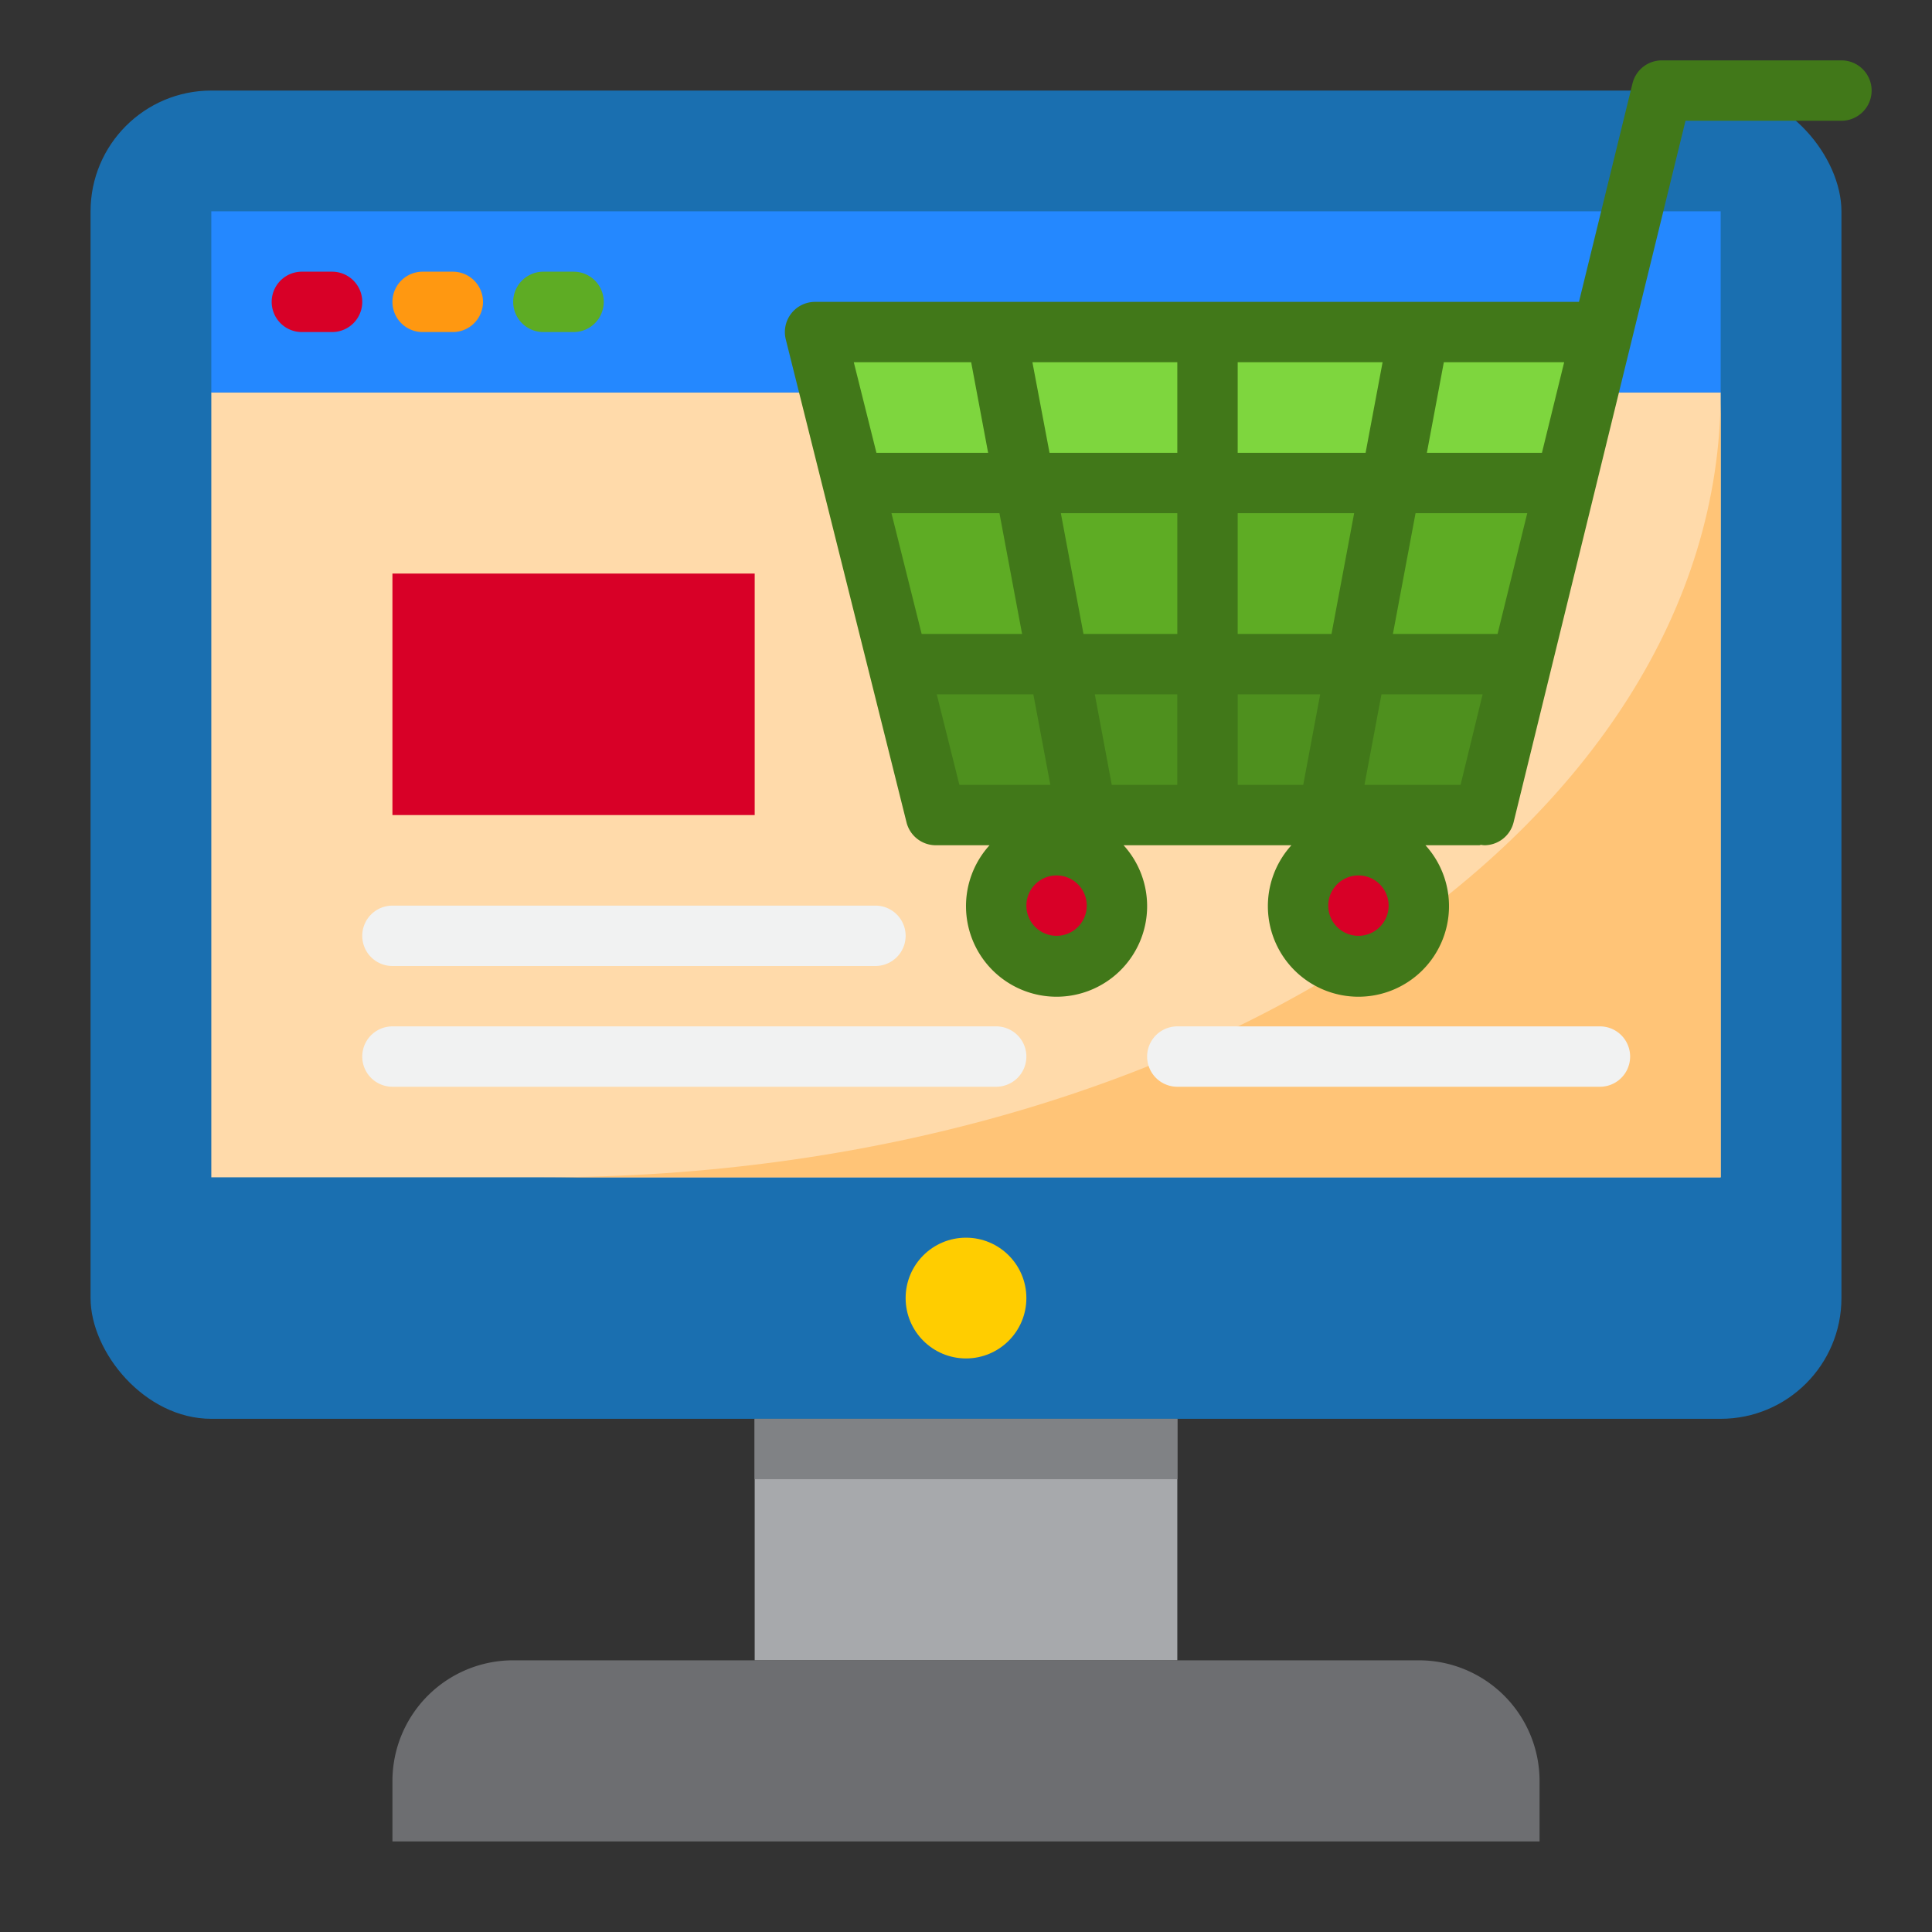 <svg height="512" viewBox="0 0 64 64" width="512" xmlns="http://www.w3.org/2000/svg"><rect x="0" y="0" width="64" height="64" fill="#333333" stroke="none"/><g id="Online_store" data-name="Online store"><rect fill="#1a6fb0" height="44" rx="4" width="58" x="3" y="3"/><path d="m7 13h50v26h-50z" fill="#ffdaaa"/><path d="m33.937 16 1.125 6h4.938v-6h-6.06z" fill="#5eac24"/><path d="m35.06 22h-5.31l1.25 5h5l-.938-5z" fill="#4e901e"/><path d="m35.062 22-1.125-6h-5.687l1.5 6h5.31z" fill="#5eac24"/><path d="m44.94 22h5.31l-1.25 5h-5l.938-5z" fill="#4e901e"/><path d="m44.938 22 1.125-6h5.687l-1.5 6h-5.31z" fill="#5eac24"/><path d="m40 22v5h4l.937-5z" fill="#4e901e"/><path d="m35.062 22 .938 5h4v-5z" fill="#4e901e"/><path d="m40 16v6h4.937l1.125-6h-.002z" fill="#5eac24"/><circle cx="32" cy="43" fill="#ffcd00" r="2"/><path d="m25 47h14v8h-14z" fill="#a7a9ac"/><path d="m17 55a4 4 0 0 0 -4 4v2h38v-2a4 4 0 0 0 -4-4z" fill="#6d6e71"/><circle cx="35" cy="30" fill="#d80027" r="2"/><circle cx="45" cy="30" fill="#d80027" r="2"/><path d="m13 19h12v8h-12z" fill="#d80027"/><path d="m7 7h50v6h-50z" fill="#2488ff"/><g fill="#7ed63e"><path d="m33.94 16h6.06v-5h-7l.937 5z"/><path d="m33 11h-6l1.25 5h5.687z"/><path d="m47 11h6l-1.25 5h-5.687z"/><path d="m40 11v5h6.06.002l.938-5z"/></g><path d="m18 39h39v-26c0 14.371-17.443 26-39 26z" fill="#ffc477"/><path d="m27 10a1 1 0 0 0 -.97 1.243l4 16a1 1 0 0 0 .97.757h1.78a3 3 0 1 0 4.44 0h5.56a3 3 0 1 0 4.44 0h1.78c.022 0 .041-.011.063-.013a.958.958 0 0 0 .106.013 1 1 0 0 0 .971-.762l5.695-23.238h5.165a1 1 0 0 0 0-2h-5.949a1 1 0 0 0 -.972.762l-1.774 7.238zm24.079 5h-3.812l.562-3h3.986zm-1.47 6h-3.467l.75-4h3.7zm-1.226 5h-3.183l.563-3h3.351zm-18.852-9h3.577l.75 4h-3.327zm5.611 0h3.858v4h-3.108zm3.858-2h-4.233l-.567-3h4.8zm2-3h4.8l-.563 3h-4.237zm0 5h3.858l-.75 4h-3.108zm-8.829-5 .562 3h-3.7l-.75-3zm-1.14 11h3.2l.563 3h-3.013zm3.969 8a1 1 0 1 1 1-1 1 1 0 0 1 -1 1zm1.829-5-.562-3h2.733v3zm4.171-3h2.733l-.562 3h-2.171zm4 8a1 1 0 1 1 1-1 1 1 0 0 1 -1 1z" fill="#417819"/><path d="m10 9a1 1 0 0 0 0 2h1a1 1 0 0 0 0-2z" fill="#d80027"/><path d="m14 9a1 1 0 0 0 0 2h1a1 1 0 0 0 0-2z" fill="#ff9811"/><path d="m18 9a1 1 0 0 0 0 2h1a1 1 0 0 0 0-2z" fill="#5eac24"/><path d="m13 32h16a1 1 0 0 0 0-2h-16a1 1 0 0 0 0 2z" fill="#f1f2f2"/><path d="m13 36h20a1 1 0 0 0 0-2h-20a1 1 0 0 0 0 2z" fill="#f1f2f2"/><path d="m39 34a1 1 0 0 0 0 2h14a1 1 0 0 0 0-2z" fill="#f1f2f2"/><path d="m25 47h14v2h-14z" fill="#808285"/></g></svg>